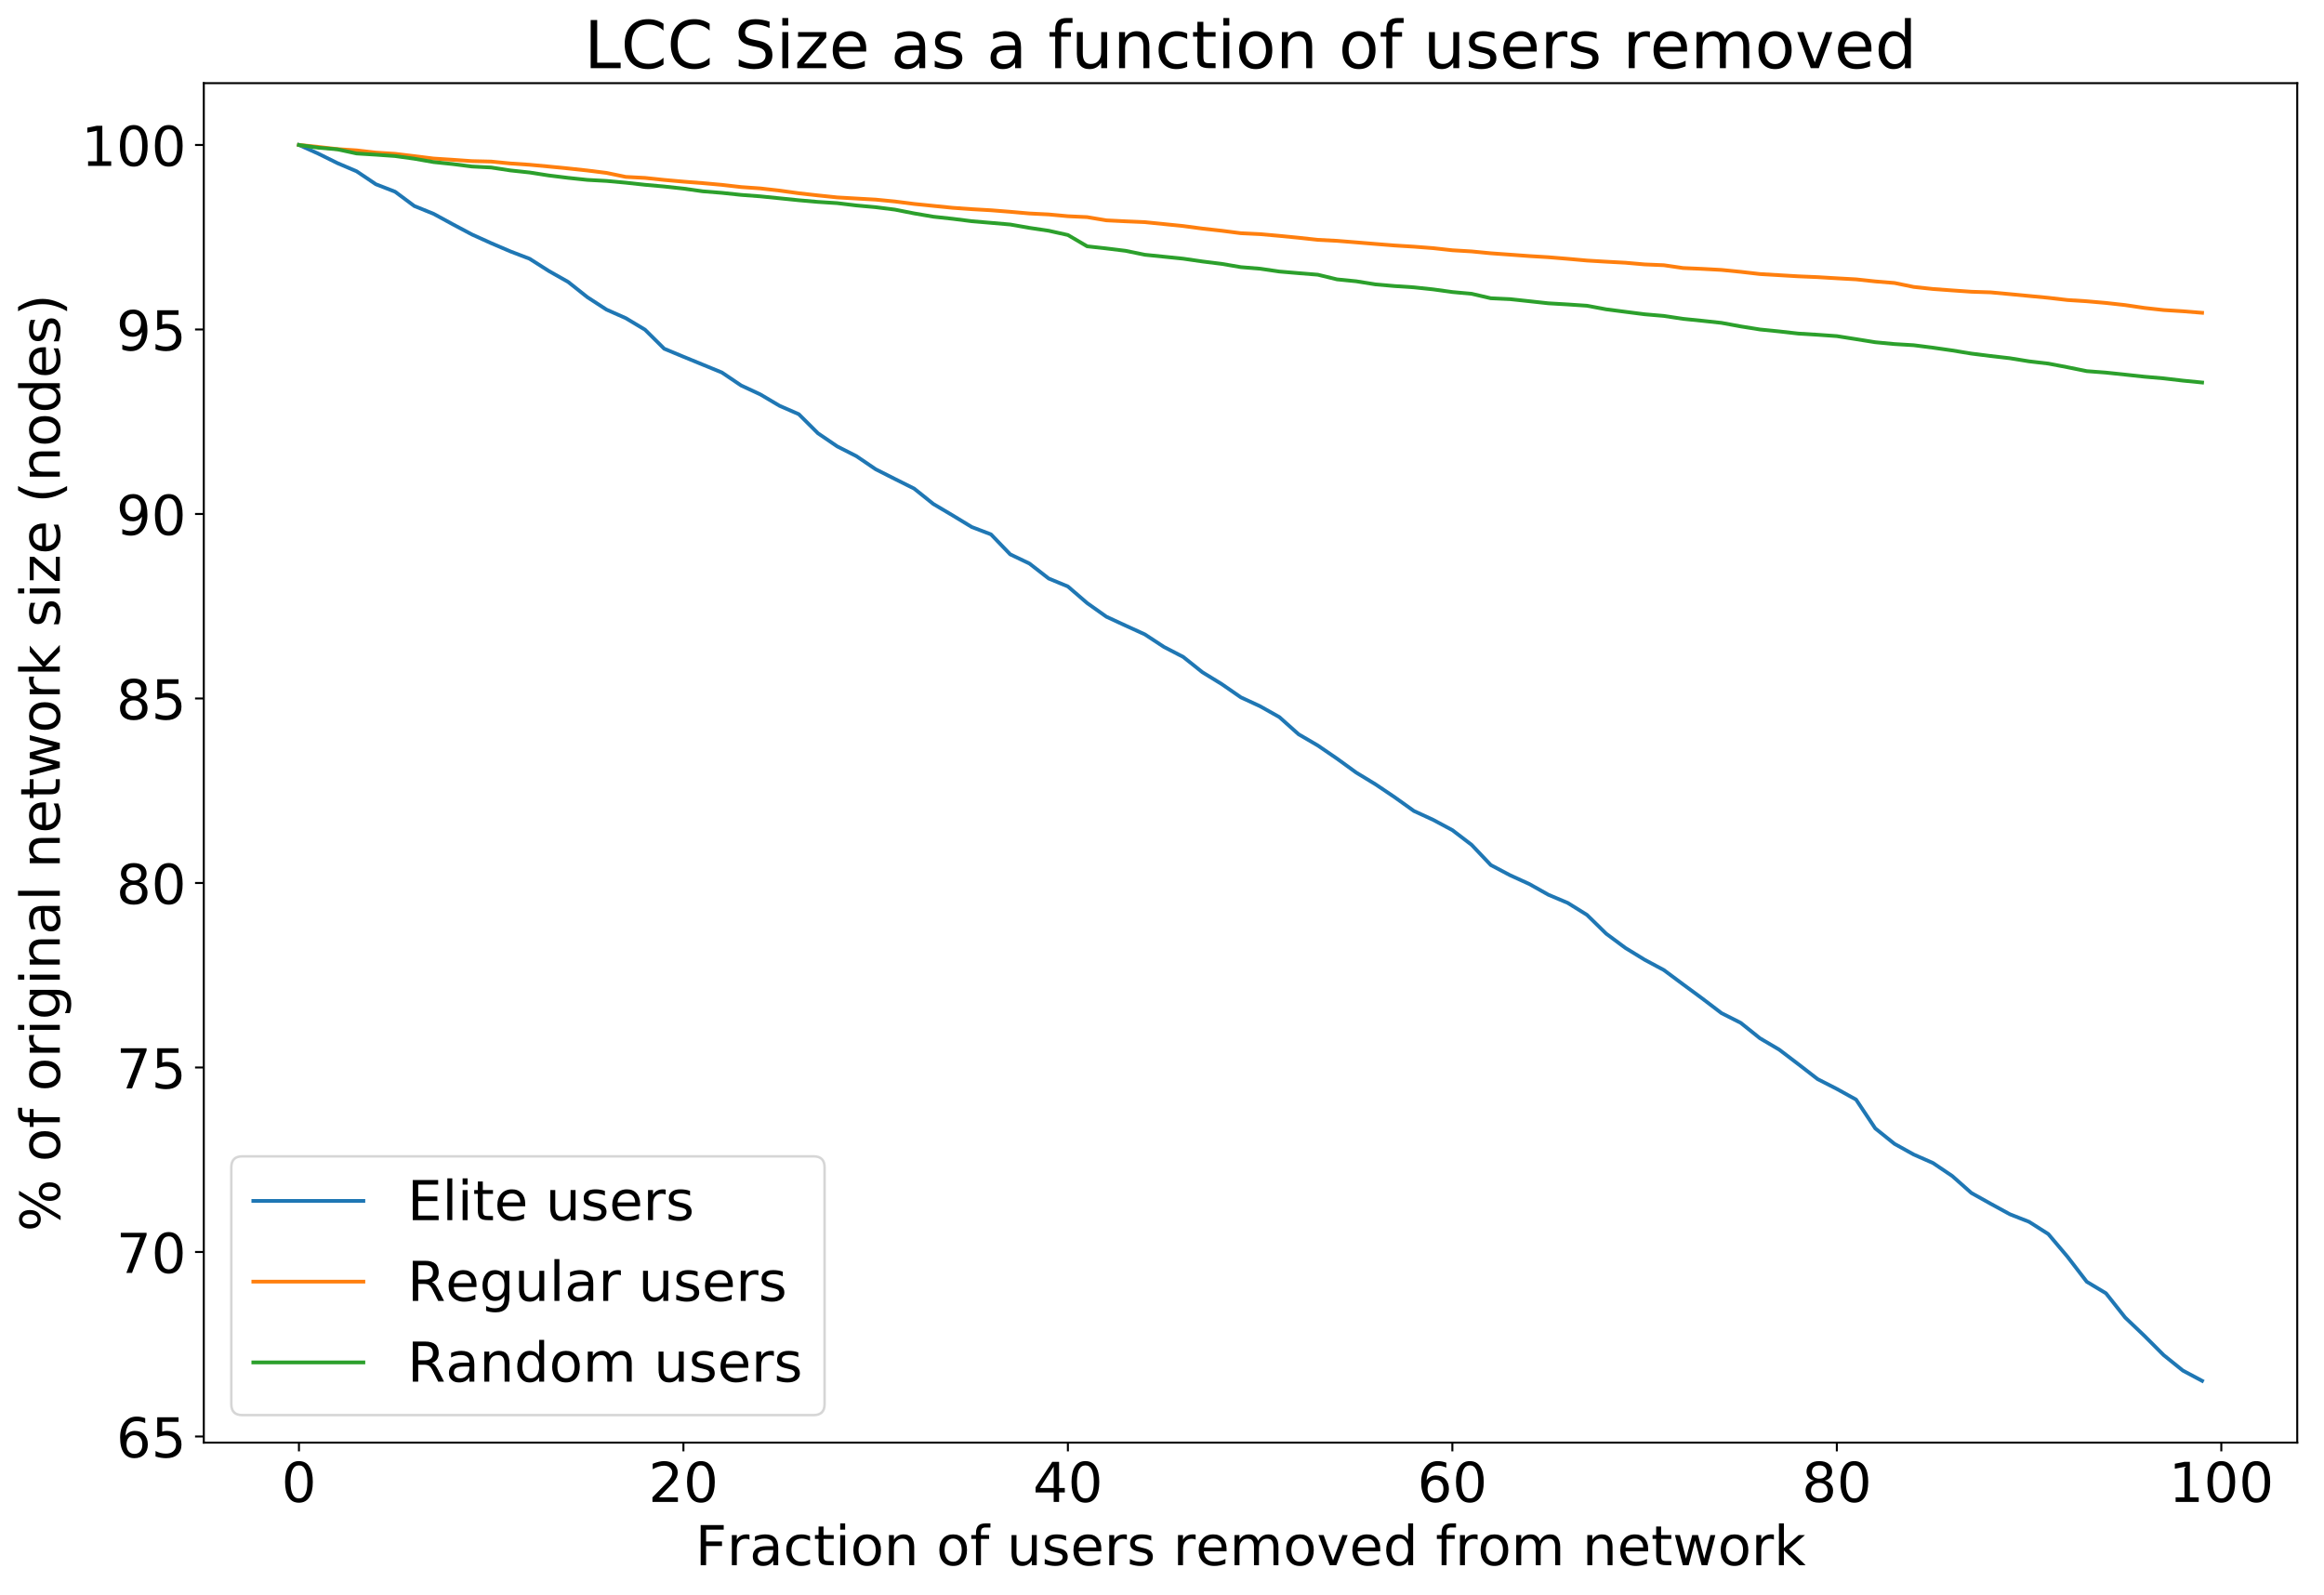 <?xml version="1.0" encoding="utf-8" standalone="no"?>
<!DOCTYPE svg PUBLIC "-//W3C//DTD SVG 1.1//EN"
  "http://www.w3.org/Graphics/SVG/1.1/DTD/svg11.dtd">
<!-- Created with matplotlib (http://matplotlib.org/) -->
<svg height="637.644pt" version="1.1" viewBox="0 0 929.184 637.644" width="929.184pt" xmlns="http://www.w3.org/2000/svg" xmlns:xlink="http://www.w3.org/1999/xlink">
 <defs>
  <style type="text/css">
*{stroke-linecap:butt;stroke-linejoin:round;}
  </style>
 </defs>
 <g id="figure_1">
  <g id="patch_1">
   <path d="M 0 637.644 
L 929.184 637.644 
L 929.184 0 
L 0 0 
z
" style="fill:#ffffff;"/>
  </g>
  <g id="axes_1">
   <g id="patch_2">
    <path d="M 81.484 576.86 
L 918.484 576.86 
L 918.484 33.26 
L 81.484 33.26 
z
" style="fill:#ffffff;"/>
   </g>
   <g id="matplotlib.axis_1">
    <g id="xtick_1">
     <g id="line2d_1">
      <defs>
       <path d="M 0 0 
L 0 3.5 
" id="m219d8eda69" style="stroke:#000000;stroke-width:0.8;"/>
      </defs>
      <g>
       <use style="stroke:#000000;stroke-width:0.8;" x="119.53" xlink:href="#m219d8eda69" y="576.86"/>
      </g>
     </g>
     <g id="text_1">
      <!-- 0 -->
      <defs>
       <path d="M 31.781 66.406 
Q 24.172 66.406 20.328 58.906 
Q 16.5 51.422 16.5 36.375 
Q 16.5 21.391 20.328 13.891 
Q 24.172 6.391 31.781 6.391 
Q 39.453 6.391 43.281 13.891 
Q 47.125 21.391 47.125 36.375 
Q 47.125 51.422 43.281 58.906 
Q 39.453 66.406 31.781 66.406 
z
M 31.781 74.219 
Q 44.047 74.219 50.516 64.516 
Q 56.984 54.828 56.984 36.375 
Q 56.984 17.969 50.516 8.266 
Q 44.047 -1.422 31.781 -1.422 
Q 19.531 -1.422 13.062 8.266 
Q 6.594 17.969 6.594 36.375 
Q 6.594 54.828 13.062 64.516 
Q 19.531 74.219 31.781 74.219 
z
" id="DejaVuSans-30"/>
      </defs>
      <g transform="translate(112.531 600.576)scale(0.22 -0.22)">
       <use xlink:href="#DejaVuSans-30"/>
      </g>
     </g>
    </g>
    <g id="xtick_2">
     <g id="line2d_2">
      <g>
       <use style="stroke:#000000;stroke-width:0.8;" x="273.249" xlink:href="#m219d8eda69" y="576.86"/>
      </g>
     </g>
     <g id="text_2">
      <!-- 20 -->
      <defs>
       <path d="M 19.188 8.297 
L 53.609 8.297 
L 53.609 0 
L 7.328 0 
L 7.328 8.297 
Q 12.938 14.109 22.625 23.891 
Q 32.328 33.688 34.812 36.531 
Q 39.547 41.844 41.422 45.531 
Q 43.312 49.219 43.312 52.781 
Q 43.312 58.594 39.234 62.25 
Q 35.156 65.922 28.609 65.922 
Q 23.969 65.922 18.812 64.312 
Q 13.672 62.703 7.812 59.422 
L 7.812 69.391 
Q 13.766 71.781 18.938 73 
Q 24.125 74.219 28.422 74.219 
Q 39.75 74.219 46.484 68.547 
Q 53.219 62.891 53.219 53.422 
Q 53.219 48.922 51.531 44.891 
Q 49.859 40.875 45.406 35.406 
Q 44.188 33.984 37.641 27.219 
Q 31.109 20.453 19.188 8.297 
z
" id="DejaVuSans-32"/>
      </defs>
      <g transform="translate(259.251 600.576)scale(0.22 -0.22)">
       <use xlink:href="#DejaVuSans-32"/>
       <use x="63.623" xlink:href="#DejaVuSans-30"/>
      </g>
     </g>
    </g>
    <g id="xtick_3">
     <g id="line2d_3">
      <g>
       <use style="stroke:#000000;stroke-width:0.8;" x="426.968" xlink:href="#m219d8eda69" y="576.86"/>
      </g>
     </g>
     <g id="text_3">
      <!-- 40 -->
      <defs>
       <path d="M 37.797 64.312 
L 12.891 25.391 
L 37.797 25.391 
z
M 35.203 72.906 
L 47.609 72.906 
L 47.609 25.391 
L 58.016 25.391 
L 58.016 17.188 
L 47.609 17.188 
L 47.609 0 
L 37.797 0 
L 37.797 17.188 
L 4.891 17.188 
L 4.891 26.703 
z
" id="DejaVuSans-34"/>
      </defs>
      <g transform="translate(412.97 600.576)scale(0.22 -0.22)">
       <use xlink:href="#DejaVuSans-34"/>
       <use x="63.623" xlink:href="#DejaVuSans-30"/>
      </g>
     </g>
    </g>
    <g id="xtick_4">
     <g id="line2d_4">
      <g>
       <use style="stroke:#000000;stroke-width:0.8;" x="580.687" xlink:href="#m219d8eda69" y="576.86"/>
      </g>
     </g>
     <g id="text_4">
      <!-- 60 -->
      <defs>
       <path d="M 33.016 40.375 
Q 26.375 40.375 22.484 35.828 
Q 18.609 31.297 18.609 23.391 
Q 18.609 15.531 22.484 10.953 
Q 26.375 6.391 33.016 6.391 
Q 39.656 6.391 43.531 10.953 
Q 47.406 15.531 47.406 23.391 
Q 47.406 31.297 43.531 35.828 
Q 39.656 40.375 33.016 40.375 
z
M 52.594 71.297 
L 52.594 62.312 
Q 48.875 64.062 45.094 64.984 
Q 41.312 65.922 37.594 65.922 
Q 27.828 65.922 22.672 59.328 
Q 17.531 52.734 16.797 39.406 
Q 19.672 43.656 24.016 45.922 
Q 28.375 48.188 33.594 48.188 
Q 44.578 48.188 50.953 41.516 
Q 57.328 34.859 57.328 23.391 
Q 57.328 12.156 50.688 5.359 
Q 44.047 -1.422 33.016 -1.422 
Q 20.359 -1.422 13.672 8.266 
Q 6.984 17.969 6.984 36.375 
Q 6.984 53.656 15.188 63.938 
Q 23.391 74.219 37.203 74.219 
Q 40.922 74.219 44.703 73.484 
Q 48.484 72.75 52.594 71.297 
z
" id="DejaVuSans-36"/>
      </defs>
      <g transform="translate(566.689 600.576)scale(0.22 -0.22)">
       <use xlink:href="#DejaVuSans-36"/>
       <use x="63.623" xlink:href="#DejaVuSans-30"/>
      </g>
     </g>
    </g>
    <g id="xtick_5">
     <g id="line2d_5">
      <g>
       <use style="stroke:#000000;stroke-width:0.8;" x="734.406" xlink:href="#m219d8eda69" y="576.86"/>
      </g>
     </g>
     <g id="text_5">
      <!-- 80 -->
      <defs>
       <path d="M 31.781 34.625 
Q 24.75 34.625 20.719 30.859 
Q 16.703 27.094 16.703 20.516 
Q 16.703 13.922 20.719 10.156 
Q 24.75 6.391 31.781 6.391 
Q 38.812 6.391 42.859 10.172 
Q 46.922 13.969 46.922 20.516 
Q 46.922 27.094 42.891 30.859 
Q 38.875 34.625 31.781 34.625 
z
M 21.922 38.812 
Q 15.578 40.375 12.031 44.719 
Q 8.5 49.078 8.5 55.328 
Q 8.5 64.062 14.719 69.141 
Q 20.953 74.219 31.781 74.219 
Q 42.672 74.219 48.875 69.141 
Q 55.078 64.062 55.078 55.328 
Q 55.078 49.078 51.531 44.719 
Q 48 40.375 41.703 38.812 
Q 48.828 37.156 52.797 32.312 
Q 56.781 27.484 56.781 20.516 
Q 56.781 9.906 50.312 4.234 
Q 43.844 -1.422 31.781 -1.422 
Q 19.734 -1.422 13.25 4.234 
Q 6.781 9.906 6.781 20.516 
Q 6.781 27.484 10.781 32.312 
Q 14.797 37.156 21.922 38.812 
z
M 18.312 54.391 
Q 18.312 48.734 21.844 45.562 
Q 25.391 42.391 31.781 42.391 
Q 38.141 42.391 41.719 45.562 
Q 45.312 48.734 45.312 54.391 
Q 45.312 60.062 41.719 63.234 
Q 38.141 66.406 31.781 66.406 
Q 25.391 66.406 21.844 63.234 
Q 18.312 60.062 18.312 54.391 
z
" id="DejaVuSans-38"/>
      </defs>
      <g transform="translate(720.408 600.576)scale(0.22 -0.22)">
       <use xlink:href="#DejaVuSans-38"/>
       <use x="63.623" xlink:href="#DejaVuSans-30"/>
      </g>
     </g>
    </g>
    <g id="xtick_6">
     <g id="line2d_6">
      <g>
       <use style="stroke:#000000;stroke-width:0.8;" x="888.125" xlink:href="#m219d8eda69" y="576.86"/>
      </g>
     </g>
     <g id="text_6">
      <!-- 100 -->
      <defs>
       <path d="M 12.406 8.297 
L 28.516 8.297 
L 28.516 63.922 
L 10.984 60.406 
L 10.984 69.391 
L 28.422 72.906 
L 38.281 72.906 
L 38.281 8.297 
L 54.391 8.297 
L 54.391 0 
L 12.406 0 
z
" id="DejaVuSans-31"/>
      </defs>
      <g transform="translate(867.129 600.576)scale(0.22 -0.22)">
       <use xlink:href="#DejaVuSans-31"/>
       <use x="63.623" xlink:href="#DejaVuSans-30"/>
       <use x="127.246" xlink:href="#DejaVuSans-30"/>
      </g>
     </g>
    </g>
    <g id="text_7">
     <!-- Fraction of users removed from network -->
     <defs>
      <path d="M 9.812 72.906 
L 51.703 72.906 
L 51.703 64.594 
L 19.672 64.594 
L 19.672 43.109 
L 48.578 43.109 
L 48.578 34.812 
L 19.672 34.812 
L 19.672 0 
L 9.812 0 
z
" id="DejaVuSans-46"/>
      <path d="M 41.109 46.297 
Q 39.594 47.172 37.812 47.578 
Q 36.031 48 33.891 48 
Q 26.266 48 22.188 43.047 
Q 18.109 38.094 18.109 28.812 
L 18.109 0 
L 9.078 0 
L 9.078 54.688 
L 18.109 54.688 
L 18.109 46.188 
Q 20.953 51.172 25.484 53.578 
Q 30.031 56 36.531 56 
Q 37.453 56 38.578 55.875 
Q 39.703 55.766 41.062 55.516 
z
" id="DejaVuSans-72"/>
      <path d="M 34.281 27.484 
Q 23.391 27.484 19.188 25 
Q 14.984 22.516 14.984 16.5 
Q 14.984 11.719 18.141 8.906 
Q 21.297 6.109 26.703 6.109 
Q 34.188 6.109 38.703 11.406 
Q 43.219 16.703 43.219 25.484 
L 43.219 27.484 
z
M 52.203 31.203 
L 52.203 0 
L 43.219 0 
L 43.219 8.297 
Q 40.141 3.328 35.547 0.953 
Q 30.953 -1.422 24.312 -1.422 
Q 15.922 -1.422 10.953 3.297 
Q 6 8.016 6 15.922 
Q 6 25.141 12.172 29.828 
Q 18.359 34.516 30.609 34.516 
L 43.219 34.516 
L 43.219 35.406 
Q 43.219 41.609 39.141 45 
Q 35.062 48.391 27.688 48.391 
Q 23 48.391 18.547 47.266 
Q 14.109 46.141 10.016 43.891 
L 10.016 52.203 
Q 14.938 54.109 19.578 55.047 
Q 24.219 56 28.609 56 
Q 40.484 56 46.344 49.844 
Q 52.203 43.703 52.203 31.203 
z
" id="DejaVuSans-61"/>
      <path d="M 48.781 52.594 
L 48.781 44.188 
Q 44.969 46.297 41.141 47.344 
Q 37.312 48.391 33.406 48.391 
Q 24.656 48.391 19.812 42.844 
Q 14.984 37.312 14.984 27.297 
Q 14.984 17.281 19.812 11.734 
Q 24.656 6.203 33.406 6.203 
Q 37.312 6.203 41.141 7.25 
Q 44.969 8.297 48.781 10.406 
L 48.781 2.094 
Q 45.016 0.344 40.984 -0.531 
Q 36.969 -1.422 32.422 -1.422 
Q 20.062 -1.422 12.781 6.344 
Q 5.516 14.109 5.516 27.297 
Q 5.516 40.672 12.859 48.328 
Q 20.219 56 33.016 56 
Q 37.156 56 41.109 55.141 
Q 45.062 54.297 48.781 52.594 
z
" id="DejaVuSans-63"/>
      <path d="M 18.312 70.219 
L 18.312 54.688 
L 36.812 54.688 
L 36.812 47.703 
L 18.312 47.703 
L 18.312 18.016 
Q 18.312 11.328 20.141 9.422 
Q 21.969 7.516 27.594 7.516 
L 36.812 7.516 
L 36.812 0 
L 27.594 0 
Q 17.188 0 13.234 3.875 
Q 9.281 7.766 9.281 18.016 
L 9.281 47.703 
L 2.688 47.703 
L 2.688 54.688 
L 9.281 54.688 
L 9.281 70.219 
z
" id="DejaVuSans-74"/>
      <path d="M 9.422 54.688 
L 18.406 54.688 
L 18.406 0 
L 9.422 0 
z
M 9.422 75.984 
L 18.406 75.984 
L 18.406 64.594 
L 9.422 64.594 
z
" id="DejaVuSans-69"/>
      <path d="M 30.609 48.391 
Q 23.391 48.391 19.188 42.75 
Q 14.984 37.109 14.984 27.297 
Q 14.984 17.484 19.156 11.844 
Q 23.344 6.203 30.609 6.203 
Q 37.797 6.203 41.984 11.859 
Q 46.188 17.531 46.188 27.297 
Q 46.188 37.016 41.984 42.703 
Q 37.797 48.391 30.609 48.391 
z
M 30.609 56 
Q 42.328 56 49.016 48.375 
Q 55.719 40.766 55.719 27.297 
Q 55.719 13.875 49.016 6.219 
Q 42.328 -1.422 30.609 -1.422 
Q 18.844 -1.422 12.172 6.219 
Q 5.516 13.875 5.516 27.297 
Q 5.516 40.766 12.172 48.375 
Q 18.844 56 30.609 56 
z
" id="DejaVuSans-6f"/>
      <path d="M 54.891 33.016 
L 54.891 0 
L 45.906 0 
L 45.906 32.719 
Q 45.906 40.484 42.875 44.328 
Q 39.844 48.188 33.797 48.188 
Q 26.516 48.188 22.312 43.547 
Q 18.109 38.922 18.109 30.906 
L 18.109 0 
L 9.078 0 
L 9.078 54.688 
L 18.109 54.688 
L 18.109 46.188 
Q 21.344 51.125 25.703 53.562 
Q 30.078 56 35.797 56 
Q 45.219 56 50.047 50.172 
Q 54.891 44.344 54.891 33.016 
z
" id="DejaVuSans-6e"/>
      <path id="DejaVuSans-20"/>
      <path d="M 37.109 75.984 
L 37.109 68.5 
L 28.516 68.5 
Q 23.688 68.5 21.797 66.547 
Q 19.922 64.594 19.922 59.516 
L 19.922 54.688 
L 34.719 54.688 
L 34.719 47.703 
L 19.922 47.703 
L 19.922 0 
L 10.891 0 
L 10.891 47.703 
L 2.297 47.703 
L 2.297 54.688 
L 10.891 54.688 
L 10.891 58.5 
Q 10.891 67.625 15.141 71.797 
Q 19.391 75.984 28.609 75.984 
z
" id="DejaVuSans-66"/>
      <path d="M 8.5 21.578 
L 8.5 54.688 
L 17.484 54.688 
L 17.484 21.922 
Q 17.484 14.156 20.5 10.266 
Q 23.531 6.391 29.594 6.391 
Q 36.859 6.391 41.078 11.031 
Q 45.312 15.672 45.312 23.688 
L 45.312 54.688 
L 54.297 54.688 
L 54.297 0 
L 45.312 0 
L 45.312 8.406 
Q 42.047 3.422 37.719 1 
Q 33.406 -1.422 27.688 -1.422 
Q 18.266 -1.422 13.375 4.438 
Q 8.5 10.297 8.5 21.578 
z
M 31.109 56 
z
" id="DejaVuSans-75"/>
      <path d="M 44.281 53.078 
L 44.281 44.578 
Q 40.484 46.531 36.375 47.5 
Q 32.281 48.484 27.875 48.484 
Q 21.188 48.484 17.844 46.438 
Q 14.5 44.391 14.5 40.281 
Q 14.5 37.156 16.891 35.375 
Q 19.281 33.594 26.516 31.984 
L 29.594 31.297 
Q 39.156 29.25 43.188 25.516 
Q 47.219 21.781 47.219 15.094 
Q 47.219 7.469 41.188 3.016 
Q 35.156 -1.422 24.609 -1.422 
Q 20.219 -1.422 15.453 -0.562 
Q 10.688 0.297 5.422 2 
L 5.422 11.281 
Q 10.406 8.688 15.234 7.391 
Q 20.062 6.109 24.812 6.109 
Q 31.156 6.109 34.562 8.281 
Q 37.984 10.453 37.984 14.406 
Q 37.984 18.062 35.516 20.016 
Q 33.062 21.969 24.703 23.781 
L 21.578 24.516 
Q 13.234 26.266 9.516 29.906 
Q 5.812 33.547 5.812 39.891 
Q 5.812 47.609 11.281 51.797 
Q 16.75 56 26.812 56 
Q 31.781 56 36.172 55.266 
Q 40.578 54.547 44.281 53.078 
z
" id="DejaVuSans-73"/>
      <path d="M 56.203 29.594 
L 56.203 25.203 
L 14.891 25.203 
Q 15.484 15.922 20.484 11.062 
Q 25.484 6.203 34.422 6.203 
Q 39.594 6.203 44.453 7.469 
Q 49.312 8.734 54.109 11.281 
L 54.109 2.781 
Q 49.266 0.734 44.188 -0.344 
Q 39.109 -1.422 33.891 -1.422 
Q 20.797 -1.422 13.156 6.188 
Q 5.516 13.812 5.516 26.812 
Q 5.516 40.234 12.766 48.109 
Q 20.016 56 32.328 56 
Q 43.359 56 49.781 48.891 
Q 56.203 41.797 56.203 29.594 
z
M 47.219 32.234 
Q 47.125 39.594 43.094 43.984 
Q 39.062 48.391 32.422 48.391 
Q 24.906 48.391 20.391 44.141 
Q 15.875 39.891 15.188 32.172 
z
" id="DejaVuSans-65"/>
      <path d="M 52 44.188 
Q 55.375 50.25 60.062 53.125 
Q 64.75 56 71.094 56 
Q 79.641 56 84.281 50.016 
Q 88.922 44.047 88.922 33.016 
L 88.922 0 
L 79.891 0 
L 79.891 32.719 
Q 79.891 40.578 77.094 44.375 
Q 74.312 48.188 68.609 48.188 
Q 61.625 48.188 57.562 43.547 
Q 53.516 38.922 53.516 30.906 
L 53.516 0 
L 44.484 0 
L 44.484 32.719 
Q 44.484 40.625 41.703 44.406 
Q 38.922 48.188 33.109 48.188 
Q 26.219 48.188 22.156 43.531 
Q 18.109 38.875 18.109 30.906 
L 18.109 0 
L 9.078 0 
L 9.078 54.688 
L 18.109 54.688 
L 18.109 46.188 
Q 21.188 51.219 25.484 53.609 
Q 29.781 56 35.688 56 
Q 41.656 56 45.828 52.969 
Q 50 49.953 52 44.188 
z
" id="DejaVuSans-6d"/>
      <path d="M 2.984 54.688 
L 12.5 54.688 
L 29.594 8.797 
L 46.688 54.688 
L 56.203 54.688 
L 35.688 0 
L 23.484 0 
z
" id="DejaVuSans-76"/>
      <path d="M 45.406 46.391 
L 45.406 75.984 
L 54.391 75.984 
L 54.391 0 
L 45.406 0 
L 45.406 8.203 
Q 42.578 3.328 38.25 0.953 
Q 33.938 -1.422 27.875 -1.422 
Q 17.969 -1.422 11.734 6.484 
Q 5.516 14.406 5.516 27.297 
Q 5.516 40.188 11.734 48.094 
Q 17.969 56 27.875 56 
Q 33.938 56 38.25 53.625 
Q 42.578 51.266 45.406 46.391 
z
M 14.797 27.297 
Q 14.797 17.391 18.875 11.75 
Q 22.953 6.109 30.078 6.109 
Q 37.203 6.109 41.297 11.75 
Q 45.406 17.391 45.406 27.297 
Q 45.406 37.203 41.297 42.844 
Q 37.203 48.484 30.078 48.484 
Q 22.953 48.484 18.875 42.844 
Q 14.797 37.203 14.797 27.297 
z
" id="DejaVuSans-64"/>
      <path d="M 4.203 54.688 
L 13.188 54.688 
L 24.422 12.016 
L 35.594 54.688 
L 46.188 54.688 
L 57.422 12.016 
L 68.609 54.688 
L 77.594 54.688 
L 63.281 0 
L 52.688 0 
L 40.922 44.828 
L 29.109 0 
L 18.5 0 
z
" id="DejaVuSans-77"/>
      <path d="M 9.078 75.984 
L 18.109 75.984 
L 18.109 31.109 
L 44.922 54.688 
L 56.391 54.688 
L 27.391 29.109 
L 57.625 0 
L 45.906 0 
L 18.109 26.703 
L 18.109 0 
L 9.078 0 
z
" id="DejaVuSans-6b"/>
     </defs>
     <g transform="translate(277.982 625.868)scale(0.22 -0.22)">
      <use xlink:href="#DejaVuSans-46"/>
      <use x="57.41" xlink:href="#DejaVuSans-72"/>
      <use x="98.523" xlink:href="#DejaVuSans-61"/>
      <use x="159.803" xlink:href="#DejaVuSans-63"/>
      <use x="214.783" xlink:href="#DejaVuSans-74"/>
      <use x="253.992" xlink:href="#DejaVuSans-69"/>
      <use x="281.775" xlink:href="#DejaVuSans-6f"/>
      <use x="342.957" xlink:href="#DejaVuSans-6e"/>
      <use x="406.336" xlink:href="#DejaVuSans-20"/>
      <use x="438.123" xlink:href="#DejaVuSans-6f"/>
      <use x="499.305" xlink:href="#DejaVuSans-66"/>
      <use x="534.51" xlink:href="#DejaVuSans-20"/>
      <use x="566.297" xlink:href="#DejaVuSans-75"/>
      <use x="629.676" xlink:href="#DejaVuSans-73"/>
      <use x="681.775" xlink:href="#DejaVuSans-65"/>
      <use x="743.299" xlink:href="#DejaVuSans-72"/>
      <use x="784.412" xlink:href="#DejaVuSans-73"/>
      <use x="836.512" xlink:href="#DejaVuSans-20"/>
      <use x="868.299" xlink:href="#DejaVuSans-72"/>
      <use x="909.381" xlink:href="#DejaVuSans-65"/>
      <use x="970.904" xlink:href="#DejaVuSans-6d"/>
      <use x="1068.316" xlink:href="#DejaVuSans-6f"/>
      <use x="1129.498" xlink:href="#DejaVuSans-76"/>
      <use x="1188.678" xlink:href="#DejaVuSans-65"/>
      <use x="1250.201" xlink:href="#DejaVuSans-64"/>
      <use x="1313.678" xlink:href="#DejaVuSans-20"/>
      <use x="1345.465" xlink:href="#DejaVuSans-66"/>
      <use x="1380.67" xlink:href="#DejaVuSans-72"/>
      <use x="1421.752" xlink:href="#DejaVuSans-6f"/>
      <use x="1482.934" xlink:href="#DejaVuSans-6d"/>
      <use x="1580.346" xlink:href="#DejaVuSans-20"/>
      <use x="1612.133" xlink:href="#DejaVuSans-6e"/>
      <use x="1675.512" xlink:href="#DejaVuSans-65"/>
      <use x="1737.035" xlink:href="#DejaVuSans-74"/>
      <use x="1776.244" xlink:href="#DejaVuSans-77"/>
      <use x="1858.031" xlink:href="#DejaVuSans-6f"/>
      <use x="1919.213" xlink:href="#DejaVuSans-72"/>
      <use x="1960.326" xlink:href="#DejaVuSans-6b"/>
     </g>
    </g>
   </g>
   <g id="matplotlib.axis_2">
    <g id="ytick_1">
     <g id="line2d_7">
      <defs>
       <path d="M 0 0 
L -3.5 0 
" id="mc2415e9f4e" style="stroke:#000000;stroke-width:0.8;"/>
      </defs>
      <g>
       <use style="stroke:#000000;stroke-width:0.8;" x="81.484" xlink:href="#mc2415e9f4e" y="574.414"/>
      </g>
     </g>
     <g id="text_8">
      <!-- 65 -->
      <defs>
       <path d="M 10.797 72.906 
L 49.516 72.906 
L 49.516 64.594 
L 19.828 64.594 
L 19.828 46.734 
Q 21.969 47.469 24.109 47.828 
Q 26.266 48.188 28.422 48.188 
Q 40.625 48.188 47.75 41.5 
Q 54.891 34.812 54.891 23.391 
Q 54.891 11.625 47.562 5.094 
Q 40.234 -1.422 26.906 -1.422 
Q 22.312 -1.422 17.547 -0.641 
Q 12.797 0.141 7.719 1.703 
L 7.719 11.625 
Q 12.109 9.234 16.797 8.062 
Q 21.484 6.891 26.703 6.891 
Q 35.156 6.891 40.078 11.328 
Q 45.016 15.766 45.016 23.391 
Q 45.016 31 40.078 35.438 
Q 35.156 39.891 26.703 39.891 
Q 22.75 39.891 18.812 39.016 
Q 14.891 38.141 10.797 36.281 
z
" id="DejaVuSans-35"/>
      </defs>
      <g transform="translate(46.489 582.772)scale(0.22 -0.22)">
       <use xlink:href="#DejaVuSans-36"/>
       <use x="63.623" xlink:href="#DejaVuSans-35"/>
      </g>
     </g>
    </g>
    <g id="ytick_2">
     <g id="line2d_8">
      <g>
       <use style="stroke:#000000;stroke-width:0.8;" x="81.484" xlink:href="#mc2415e9f4e" y="500.636"/>
      </g>
     </g>
     <g id="text_9">
      <!-- 70 -->
      <defs>
       <path d="M 8.203 72.906 
L 55.078 72.906 
L 55.078 68.703 
L 28.609 0 
L 18.312 0 
L 43.219 64.594 
L 8.203 64.594 
z
" id="DejaVuSans-37"/>
      </defs>
      <g transform="translate(46.489 508.994)scale(0.22 -0.22)">
       <use xlink:href="#DejaVuSans-37"/>
       <use x="63.623" xlink:href="#DejaVuSans-30"/>
      </g>
     </g>
    </g>
    <g id="ytick_3">
     <g id="line2d_9">
      <g>
       <use style="stroke:#000000;stroke-width:0.8;" x="81.484" xlink:href="#mc2415e9f4e" y="426.858"/>
      </g>
     </g>
     <g id="text_10">
      <!-- 75 -->
      <g transform="translate(46.489 435.217)scale(0.22 -0.22)">
       <use xlink:href="#DejaVuSans-37"/>
       <use x="63.623" xlink:href="#DejaVuSans-35"/>
      </g>
     </g>
    </g>
    <g id="ytick_4">
     <g id="line2d_10">
      <g>
       <use style="stroke:#000000;stroke-width:0.8;" x="81.484" xlink:href="#mc2415e9f4e" y="353.08"/>
      </g>
     </g>
     <g id="text_11">
      <!-- 80 -->
      <g transform="translate(46.489 361.439)scale(0.22 -0.22)">
       <use xlink:href="#DejaVuSans-38"/>
       <use x="63.623" xlink:href="#DejaVuSans-30"/>
      </g>
     </g>
    </g>
    <g id="ytick_5">
     <g id="line2d_11">
      <g>
       <use style="stroke:#000000;stroke-width:0.8;" x="81.484" xlink:href="#mc2415e9f4e" y="279.303"/>
      </g>
     </g>
     <g id="text_12">
      <!-- 85 -->
      <g transform="translate(46.489 287.661)scale(0.22 -0.22)">
       <use xlink:href="#DejaVuSans-38"/>
       <use x="63.623" xlink:href="#DejaVuSans-35"/>
      </g>
     </g>
    </g>
    <g id="ytick_6">
     <g id="line2d_12">
      <g>
       <use style="stroke:#000000;stroke-width:0.8;" x="81.484" xlink:href="#mc2415e9f4e" y="205.525"/>
      </g>
     </g>
     <g id="text_13">
      <!-- 90 -->
      <defs>
       <path d="M 10.984 1.516 
L 10.984 10.5 
Q 14.703 8.734 18.5 7.812 
Q 22.312 6.891 25.984 6.891 
Q 35.75 6.891 40.891 13.453 
Q 46.047 20.016 46.781 33.406 
Q 43.953 29.203 39.594 26.953 
Q 35.25 24.703 29.984 24.703 
Q 19.047 24.703 12.672 31.312 
Q 6.297 37.938 6.297 49.422 
Q 6.297 60.641 12.938 67.422 
Q 19.578 74.219 30.609 74.219 
Q 43.266 74.219 49.922 64.516 
Q 56.594 54.828 56.594 36.375 
Q 56.594 19.141 48.406 8.859 
Q 40.234 -1.422 26.422 -1.422 
Q 22.703 -1.422 18.891 -0.688 
Q 15.094 0.047 10.984 1.516 
z
M 30.609 32.422 
Q 37.25 32.422 41.125 36.953 
Q 45.016 41.5 45.016 49.422 
Q 45.016 57.281 41.125 61.844 
Q 37.25 66.406 30.609 66.406 
Q 23.969 66.406 20.094 61.844 
Q 16.219 57.281 16.219 49.422 
Q 16.219 41.5 20.094 36.953 
Q 23.969 32.422 30.609 32.422 
z
" id="DejaVuSans-39"/>
      </defs>
      <g transform="translate(46.489 213.883)scale(0.22 -0.22)">
       <use xlink:href="#DejaVuSans-39"/>
       <use x="63.623" xlink:href="#DejaVuSans-30"/>
      </g>
     </g>
    </g>
    <g id="ytick_7">
     <g id="line2d_13">
      <g>
       <use style="stroke:#000000;stroke-width:0.8;" x="81.484" xlink:href="#mc2415e9f4e" y="131.747"/>
      </g>
     </g>
     <g id="text_14">
      <!-- 95 -->
      <g transform="translate(46.489 140.105)scale(0.22 -0.22)">
       <use xlink:href="#DejaVuSans-39"/>
       <use x="63.623" xlink:href="#DejaVuSans-35"/>
      </g>
     </g>
    </g>
    <g id="ytick_8">
     <g id="line2d_14">
      <g>
       <use style="stroke:#000000;stroke-width:0.8;" x="81.484" xlink:href="#mc2415e9f4e" y="57.969"/>
      </g>
     </g>
     <g id="text_15">
      <!-- 100 -->
      <g transform="translate(32.492 66.327)scale(0.22 -0.22)">
       <use xlink:href="#DejaVuSans-31"/>
       <use x="63.623" xlink:href="#DejaVuSans-30"/>
       <use x="127.246" xlink:href="#DejaVuSans-30"/>
      </g>
     </g>
    </g>
    <g id="text_16">
     <!-- % of original network size (nodes) -->
     <defs>
      <path d="M 72.703 32.078 
Q 68.453 32.078 66.031 28.469 
Q 63.625 24.859 63.625 18.406 
Q 63.625 12.062 66.031 8.422 
Q 68.453 4.781 72.703 4.781 
Q 76.859 4.781 79.266 8.422 
Q 81.688 12.062 81.688 18.406 
Q 81.688 24.812 79.266 28.438 
Q 76.859 32.078 72.703 32.078 
z
M 72.703 38.281 
Q 80.422 38.281 84.953 32.906 
Q 89.5 27.547 89.5 18.406 
Q 89.5 9.281 84.938 3.922 
Q 80.375 -1.422 72.703 -1.422 
Q 64.891 -1.422 60.344 3.922 
Q 55.812 9.281 55.812 18.406 
Q 55.812 27.594 60.375 32.938 
Q 64.938 38.281 72.703 38.281 
z
M 22.312 68.016 
Q 18.109 68.016 15.688 64.375 
Q 13.281 60.75 13.281 54.391 
Q 13.281 47.953 15.672 44.328 
Q 18.062 40.719 22.312 40.719 
Q 26.562 40.719 28.969 44.328 
Q 31.391 47.953 31.391 54.391 
Q 31.391 60.688 28.953 64.344 
Q 26.516 68.016 22.312 68.016 
z
M 66.406 74.219 
L 74.219 74.219 
L 28.609 -1.422 
L 20.797 -1.422 
z
M 22.312 74.219 
Q 30.031 74.219 34.609 68.875 
Q 39.203 63.531 39.203 54.391 
Q 39.203 45.172 34.641 39.844 
Q 30.078 34.516 22.312 34.516 
Q 14.547 34.516 10.031 39.859 
Q 5.516 45.219 5.516 54.391 
Q 5.516 63.484 10.047 68.844 
Q 14.594 74.219 22.312 74.219 
z
" id="DejaVuSans-25"/>
      <path d="M 45.406 27.984 
Q 45.406 37.75 41.375 43.109 
Q 37.359 48.484 30.078 48.484 
Q 22.859 48.484 18.828 43.109 
Q 14.797 37.75 14.797 27.984 
Q 14.797 18.266 18.828 12.891 
Q 22.859 7.516 30.078 7.516 
Q 37.359 7.516 41.375 12.891 
Q 45.406 18.266 45.406 27.984 
z
M 54.391 6.781 
Q 54.391 -7.172 48.188 -13.984 
Q 42 -20.797 29.203 -20.797 
Q 24.469 -20.797 20.266 -20.094 
Q 16.062 -19.391 12.109 -17.922 
L 12.109 -9.188 
Q 16.062 -11.328 19.922 -12.344 
Q 23.781 -13.375 27.781 -13.375 
Q 36.625 -13.375 41.016 -8.766 
Q 45.406 -4.156 45.406 5.172 
L 45.406 9.625 
Q 42.625 4.781 38.281 2.391 
Q 33.938 0 27.875 0 
Q 17.828 0 11.672 7.656 
Q 5.516 15.328 5.516 27.984 
Q 5.516 40.672 11.672 48.328 
Q 17.828 56 27.875 56 
Q 33.938 56 38.281 53.609 
Q 42.625 51.219 45.406 46.391 
L 45.406 54.688 
L 54.391 54.688 
z
" id="DejaVuSans-67"/>
      <path d="M 9.422 75.984 
L 18.406 75.984 
L 18.406 0 
L 9.422 0 
z
" id="DejaVuSans-6c"/>
      <path d="M 5.516 54.688 
L 48.188 54.688 
L 48.188 46.484 
L 14.406 7.172 
L 48.188 7.172 
L 48.188 0 
L 4.297 0 
L 4.297 8.203 
L 38.094 47.516 
L 5.516 47.516 
z
" id="DejaVuSans-7a"/>
      <path d="M 31 75.875 
Q 24.469 64.656 21.281 53.656 
Q 18.109 42.672 18.109 31.391 
Q 18.109 20.125 21.312 9.062 
Q 24.516 -2 31 -13.188 
L 23.188 -13.188 
Q 15.875 -1.703 12.234 9.375 
Q 8.594 20.453 8.594 31.391 
Q 8.594 42.281 12.203 53.312 
Q 15.828 64.359 23.188 75.875 
z
" id="DejaVuSans-28"/>
      <path d="M 8.016 75.875 
L 15.828 75.875 
Q 23.141 64.359 26.781 53.312 
Q 30.422 42.281 30.422 31.391 
Q 30.422 20.453 26.781 9.375 
Q 23.141 -1.703 15.828 -13.188 
L 8.016 -13.188 
Q 14.5 -2 17.703 9.062 
Q 20.906 20.125 20.906 31.391 
Q 20.906 42.672 17.703 53.656 
Q 14.5 64.656 8.016 75.875 
z
" id="DejaVuSans-29"/>
     </defs>
     <g transform="translate(23.917 492.476)rotate(-90)scale(0.22 -0.22)">
      <use xlink:href="#DejaVuSans-25"/>
      <use x="95.02" xlink:href="#DejaVuSans-20"/>
      <use x="126.807" xlink:href="#DejaVuSans-6f"/>
      <use x="187.988" xlink:href="#DejaVuSans-66"/>
      <use x="223.193" xlink:href="#DejaVuSans-20"/>
      <use x="254.98" xlink:href="#DejaVuSans-6f"/>
      <use x="316.162" xlink:href="#DejaVuSans-72"/>
      <use x="357.275" xlink:href="#DejaVuSans-69"/>
      <use x="385.059" xlink:href="#DejaVuSans-67"/>
      <use x="448.535" xlink:href="#DejaVuSans-69"/>
      <use x="476.318" xlink:href="#DejaVuSans-6e"/>
      <use x="539.697" xlink:href="#DejaVuSans-61"/>
      <use x="600.977" xlink:href="#DejaVuSans-6c"/>
      <use x="628.76" xlink:href="#DejaVuSans-20"/>
      <use x="660.547" xlink:href="#DejaVuSans-6e"/>
      <use x="723.926" xlink:href="#DejaVuSans-65"/>
      <use x="785.449" xlink:href="#DejaVuSans-74"/>
      <use x="824.658" xlink:href="#DejaVuSans-77"/>
      <use x="906.445" xlink:href="#DejaVuSans-6f"/>
      <use x="967.627" xlink:href="#DejaVuSans-72"/>
      <use x="1008.74" xlink:href="#DejaVuSans-6b"/>
      <use x="1066.65" xlink:href="#DejaVuSans-20"/>
      <use x="1098.438" xlink:href="#DejaVuSans-73"/>
      <use x="1150.537" xlink:href="#DejaVuSans-69"/>
      <use x="1178.32" xlink:href="#DejaVuSans-7a"/>
      <use x="1230.811" xlink:href="#DejaVuSans-65"/>
      <use x="1292.334" xlink:href="#DejaVuSans-20"/>
      <use x="1324.121" xlink:href="#DejaVuSans-28"/>
      <use x="1363.135" xlink:href="#DejaVuSans-6e"/>
      <use x="1426.514" xlink:href="#DejaVuSans-6f"/>
      <use x="1487.695" xlink:href="#DejaVuSans-64"/>
      <use x="1551.172" xlink:href="#DejaVuSans-65"/>
      <use x="1612.695" xlink:href="#DejaVuSans-73"/>
      <use x="1664.795" xlink:href="#DejaVuSans-29"/>
     </g>
    </g>
   </g>
   <g id="line2d_15">
    <path clip-path="url(#p6e024e1930)" d="M 119.53 57.969 
L 127.216 61.421 
L 134.902 65.227 
L 142.588 68.504 
L 150.274 73.67 
L 157.96 76.659 
L 165.646 82.378 
L 173.331 85.492 
L 181.017 89.677 
L 188.703 93.767 
L 196.389 97.243 
L 204.075 100.534 
L 211.761 103.48 
L 219.447 108.374 
L 227.133 112.719 
L 234.819 118.823 
L 242.505 123.817 
L 250.191 127.217 
L 257.877 131.826 
L 265.563 139.443 
L 273.249 142.643 
L 280.935 145.793 
L 288.621 148.95 
L 296.307 154.135 
L 303.993 157.712 
L 311.679 162.266 
L 319.365 165.618 
L 327.05 173.267 
L 334.736 178.496 
L 342.422 182.41 
L 350.108 187.637 
L 357.794 191.522 
L 365.48 195.367 
L 373.166 201.522 
L 380.852 206.073 
L 388.538 210.743 
L 396.224 213.684 
L 403.91 221.672 
L 411.596 225.344 
L 419.282 231.326 
L 426.968 234.515 
L 434.654 241.144 
L 442.34 246.599 
L 450.026 250.158 
L 457.712 253.663 
L 465.398 258.703 
L 473.084 262.689 
L 480.769 268.824 
L 488.455 273.535 
L 496.141 278.855 
L 503.827 282.414 
L 511.513 286.74 
L 519.199 293.611 
L 526.885 298.1 
L 534.571 303.361 
L 542.257 308.939 
L 549.943 313.615 
L 557.629 318.794 
L 565.315 324.287 
L 573.001 327.826 
L 580.687 331.945 
L 588.373 337.815 
L 596.059 345.907 
L 603.745 349.975 
L 611.431 353.483 
L 619.117 357.803 
L 626.803 361.042 
L 634.489 365.824 
L 642.174 373.34 
L 649.86 379.05 
L 657.546 383.765 
L 665.232 387.887 
L 672.918 393.611 
L 680.604 399.271 
L 688.29 405.125 
L 695.976 409.009 
L 703.662 415.174 
L 711.348 419.705 
L 719.034 425.55 
L 726.72 431.502 
L 734.406 435.435 
L 742.092 439.692 
L 749.778 451.217 
L 757.464 457.392 
L 765.15 461.663 
L 772.836 465.043 
L 780.522 470.233 
L 788.208 477.039 
L 795.893 481.333 
L 803.579 485.536 
L 811.265 488.563 
L 818.951 493.447 
L 826.637 502.539 
L 834.323 512.528 
L 842.009 517.145 
L 849.695 526.848 
L 857.381 534.16 
L 865.067 541.856 
L 872.753 548.048 
L 880.439 552.151 
" style="fill:none;stroke:#1f77b4;stroke-linecap:square;stroke-width:1.5;"/>
   </g>
   <g id="line2d_16">
    <path clip-path="url(#p6e024e1930)" d="M 119.53 57.969 
L 127.216 58.743 
L 134.902 59.618 
L 142.588 60.129 
L 150.274 61.012 
L 157.96 61.507 
L 165.646 62.431 
L 173.331 63.394 
L 181.017 63.889 
L 188.703 64.425 
L 196.389 64.608 
L 204.075 65.365 
L 211.761 65.88 
L 219.447 66.592 
L 227.133 67.349 
L 234.819 68.175 
L 242.505 69.142 
L 250.191 70.734 
L 257.877 71.138 
L 265.563 71.946 
L 273.249 72.63 
L 280.935 73.223 
L 288.621 73.917 
L 296.307 74.797 
L 303.993 75.342 
L 311.679 76.215 
L 319.365 77.276 
L 327.05 78.14 
L 334.736 78.938 
L 342.422 79.383 
L 350.108 79.819 
L 357.794 80.564 
L 365.48 81.548 
L 373.166 82.323 
L 380.852 83.092 
L 388.538 83.639 
L 396.224 84.079 
L 403.91 84.687 
L 411.596 85.365 
L 419.282 85.748 
L 426.968 86.461 
L 434.654 86.821 
L 442.34 88.112 
L 450.026 88.495 
L 457.712 88.826 
L 465.398 89.605 
L 473.084 90.387 
L 480.769 91.408 
L 488.455 92.268 
L 496.141 93.255 
L 503.827 93.625 
L 511.513 94.312 
L 519.199 95.064 
L 526.885 95.899 
L 534.571 96.301 
L 542.257 96.915 
L 549.943 97.549 
L 557.629 98.162 
L 565.315 98.636 
L 573.001 99.228 
L 580.687 100.074 
L 588.373 100.533 
L 596.059 101.28 
L 603.745 101.83 
L 611.431 102.392 
L 619.117 102.856 
L 626.803 103.491 
L 634.489 104.182 
L 642.174 104.642 
L 649.86 105.056 
L 657.546 105.73 
L 665.232 106.052 
L 672.918 107.172 
L 680.604 107.512 
L 688.29 107.932 
L 695.976 108.691 
L 703.662 109.582 
L 711.348 110.037 
L 719.034 110.493 
L 726.72 110.817 
L 734.406 111.28 
L 742.092 111.706 
L 749.778 112.527 
L 757.464 113.157 
L 765.15 114.735 
L 772.836 115.562 
L 780.522 116.124 
L 788.208 116.657 
L 795.893 116.903 
L 803.579 117.614 
L 811.265 118.344 
L 818.951 119.079 
L 826.637 119.969 
L 834.323 120.464 
L 842.009 121.137 
L 849.695 121.993 
L 857.381 123.131 
L 865.067 123.976 
L 872.753 124.458 
L 880.439 125.077 
" style="fill:none;stroke:#ff7f0e;stroke-linecap:square;stroke-width:1.5;"/>
   </g>
   <g id="line2d_17">
    <path clip-path="url(#p6e024e1930)" d="M 119.53 57.969 
L 127.216 59.055 
L 134.902 59.71 
L 142.588 61.373 
L 150.274 61.848 
L 157.96 62.395 
L 165.646 63.46 
L 173.331 64.808 
L 181.017 65.602 
L 188.703 66.585 
L 196.389 66.979 
L 204.075 68.152 
L 211.761 68.974 
L 219.447 70.172 
L 227.133 71.12 
L 234.819 71.93 
L 242.505 72.351 
L 250.191 73.05 
L 257.877 73.889 
L 265.563 74.578 
L 273.249 75.413 
L 280.935 76.493 
L 288.621 77.111 
L 296.307 77.929 
L 303.993 78.513 
L 311.679 79.286 
L 319.365 80.07 
L 327.05 80.74 
L 334.736 81.23 
L 342.422 82.157 
L 350.108 82.85 
L 357.794 83.819 
L 365.48 85.331 
L 373.166 86.652 
L 380.852 87.484 
L 388.538 88.454 
L 396.224 89.108 
L 403.91 89.776 
L 411.596 91.119 
L 419.282 92.267 
L 426.968 93.973 
L 434.654 98.489 
L 442.34 99.342 
L 450.026 100.291 
L 457.712 101.867 
L 465.398 102.652 
L 473.084 103.438 
L 480.769 104.556 
L 488.455 105.512 
L 496.141 106.824 
L 503.827 107.45 
L 511.513 108.58 
L 519.199 109.227 
L 526.885 109.848 
L 534.571 111.713 
L 542.257 112.48 
L 549.943 113.714 
L 557.629 114.391 
L 565.315 114.9 
L 573.001 115.712 
L 580.687 116.78 
L 588.373 117.475 
L 596.059 119.263 
L 603.745 119.621 
L 611.431 120.447 
L 619.117 121.286 
L 626.803 121.735 
L 634.489 122.255 
L 642.174 123.69 
L 649.86 124.684 
L 657.546 125.668 
L 665.232 126.332 
L 672.918 127.494 
L 680.604 128.277 
L 688.29 129.106 
L 695.976 130.52 
L 703.662 131.75 
L 711.348 132.522 
L 719.034 133.388 
L 726.72 133.861 
L 734.406 134.406 
L 742.092 135.618 
L 749.778 136.85 
L 757.464 137.579 
L 765.15 138.043 
L 772.836 139.031 
L 780.522 140.13 
L 788.208 141.393 
L 795.893 142.36 
L 803.579 143.245 
L 811.265 144.491 
L 818.951 145.386 
L 826.637 146.852 
L 834.323 148.41 
L 842.009 148.993 
L 849.695 149.803 
L 857.381 150.632 
L 865.067 151.297 
L 872.753 152.201 
L 880.439 152.954 
" style="fill:none;stroke:#2ca02c;stroke-linecap:square;stroke-width:1.5;"/>
   </g>
   <g id="patch_3">
    <path d="M 81.484 576.86 
L 81.484 33.26 
" style="fill:none;stroke:#000000;stroke-linecap:square;stroke-linejoin:miter;stroke-width:0.8;"/>
   </g>
   <g id="patch_4">
    <path d="M 918.484 576.86 
L 918.484 33.26 
" style="fill:none;stroke:#000000;stroke-linecap:square;stroke-linejoin:miter;stroke-width:0.8;"/>
   </g>
   <g id="patch_5">
    <path d="M 81.484 576.86 
L 918.484 576.86 
" style="fill:none;stroke:#000000;stroke-linecap:square;stroke-linejoin:miter;stroke-width:0.8;"/>
   </g>
   <g id="patch_6">
    <path d="M 81.484 33.26 
L 918.484 33.26 
" style="fill:none;stroke:#000000;stroke-linecap:square;stroke-linejoin:miter;stroke-width:0.8;"/>
   </g>
   <g id="text_17">
    <!-- LCC Size as a function of users removed -->
    <defs>
     <path d="M 9.812 72.906 
L 19.672 72.906 
L 19.672 8.297 
L 55.172 8.297 
L 55.172 0 
L 9.812 0 
z
" id="DejaVuSans-4c"/>
     <path d="M 64.406 67.281 
L 64.406 56.891 
Q 59.422 61.531 53.781 63.812 
Q 48.141 66.109 41.797 66.109 
Q 29.297 66.109 22.656 58.469 
Q 16.016 50.828 16.016 36.375 
Q 16.016 21.969 22.656 14.328 
Q 29.297 6.688 41.797 6.688 
Q 48.141 6.688 53.781 8.984 
Q 59.422 11.281 64.406 15.922 
L 64.406 5.609 
Q 59.234 2.094 53.438 0.328 
Q 47.656 -1.422 41.219 -1.422 
Q 24.656 -1.422 15.125 8.703 
Q 5.609 18.844 5.609 36.375 
Q 5.609 53.953 15.125 64.078 
Q 24.656 74.219 41.219 74.219 
Q 47.75 74.219 53.531 72.484 
Q 59.328 70.75 64.406 67.281 
z
" id="DejaVuSans-43"/>
     <path d="M 53.516 70.516 
L 53.516 60.891 
Q 47.906 63.578 42.922 64.891 
Q 37.938 66.219 33.297 66.219 
Q 25.25 66.219 20.875 63.094 
Q 16.5 59.969 16.5 54.203 
Q 16.5 49.359 19.406 46.891 
Q 22.312 44.438 30.422 42.922 
L 36.375 41.703 
Q 47.406 39.594 52.656 34.297 
Q 57.906 29 57.906 20.125 
Q 57.906 9.516 50.797 4.047 
Q 43.703 -1.422 29.984 -1.422 
Q 24.812 -1.422 18.969 -0.25 
Q 13.141 0.922 6.891 3.219 
L 6.891 13.375 
Q 12.891 10.016 18.656 8.297 
Q 24.422 6.594 29.984 6.594 
Q 38.422 6.594 43.016 9.906 
Q 47.609 13.234 47.609 19.391 
Q 47.609 24.75 44.312 27.781 
Q 41.016 30.812 33.5 32.328 
L 27.484 33.5 
Q 16.453 35.688 11.516 40.375 
Q 6.594 45.062 6.594 53.422 
Q 6.594 63.094 13.406 68.656 
Q 20.219 74.219 32.172 74.219 
Q 37.312 74.219 42.625 73.281 
Q 47.953 72.359 53.516 70.516 
z
" id="DejaVuSans-53"/>
    </defs>
    <g transform="translate(233.573 27.26)scale(0.264 -0.264)">
     <use xlink:href="#DejaVuSans-4c"/>
     <use x="55.713" xlink:href="#DejaVuSans-43"/>
     <use x="125.537" xlink:href="#DejaVuSans-43"/>
     <use x="195.361" xlink:href="#DejaVuSans-20"/>
     <use x="227.148" xlink:href="#DejaVuSans-53"/>
     <use x="290.625" xlink:href="#DejaVuSans-69"/>
     <use x="318.408" xlink:href="#DejaVuSans-7a"/>
     <use x="370.898" xlink:href="#DejaVuSans-65"/>
     <use x="432.422" xlink:href="#DejaVuSans-20"/>
     <use x="464.209" xlink:href="#DejaVuSans-61"/>
     <use x="525.488" xlink:href="#DejaVuSans-73"/>
     <use x="577.588" xlink:href="#DejaVuSans-20"/>
     <use x="609.375" xlink:href="#DejaVuSans-61"/>
     <use x="670.654" xlink:href="#DejaVuSans-20"/>
     <use x="702.441" xlink:href="#DejaVuSans-66"/>
     <use x="737.646" xlink:href="#DejaVuSans-75"/>
     <use x="801.025" xlink:href="#DejaVuSans-6e"/>
     <use x="864.404" xlink:href="#DejaVuSans-63"/>
     <use x="919.385" xlink:href="#DejaVuSans-74"/>
     <use x="958.594" xlink:href="#DejaVuSans-69"/>
     <use x="986.377" xlink:href="#DejaVuSans-6f"/>
     <use x="1047.559" xlink:href="#DejaVuSans-6e"/>
     <use x="1110.938" xlink:href="#DejaVuSans-20"/>
     <use x="1142.725" xlink:href="#DejaVuSans-6f"/>
     <use x="1203.906" xlink:href="#DejaVuSans-66"/>
     <use x="1239.111" xlink:href="#DejaVuSans-20"/>
     <use x="1270.898" xlink:href="#DejaVuSans-75"/>
     <use x="1334.277" xlink:href="#DejaVuSans-73"/>
     <use x="1386.377" xlink:href="#DejaVuSans-65"/>
     <use x="1447.9" xlink:href="#DejaVuSans-72"/>
     <use x="1489.014" xlink:href="#DejaVuSans-73"/>
     <use x="1541.113" xlink:href="#DejaVuSans-20"/>
     <use x="1572.9" xlink:href="#DejaVuSans-72"/>
     <use x="1613.982" xlink:href="#DejaVuSans-65"/>
     <use x="1675.506" xlink:href="#DejaVuSans-6d"/>
     <use x="1772.918" xlink:href="#DejaVuSans-6f"/>
     <use x="1834.1" xlink:href="#DejaVuSans-76"/>
     <use x="1893.279" xlink:href="#DejaVuSans-65"/>
     <use x="1954.803" xlink:href="#DejaVuSans-64"/>
    </g>
   </g>
   <g id="legend_1">
    <g id="patch_7">
     <path d="M 96.884 565.86 
L 325.282 565.86 
Q 329.682 565.86 329.682 561.46 
L 329.682 466.784 
Q 329.682 462.384 325.282 462.384 
L 96.884 462.384 
Q 92.484 462.384 92.484 466.784 
L 92.484 561.46 
Q 92.484 565.86 96.884 565.86 
z
" style="fill:#ffffff;opacity:0.8;stroke:#cccccc;stroke-linejoin:miter;"/>
    </g>
    <g id="line2d_18">
     <path d="M 101.284 480.201 
L 145.284 480.201 
" style="fill:none;stroke:#1f77b4;stroke-linecap:square;stroke-width:1.5;"/>
    </g>
    <g id="line2d_19"/>
    <g id="text_18">
     <!-- Elite users -->
     <defs>
      <path d="M 9.812 72.906 
L 55.906 72.906 
L 55.906 64.594 
L 19.672 64.594 
L 19.672 43.016 
L 54.391 43.016 
L 54.391 34.719 
L 19.672 34.719 
L 19.672 8.297 
L 56.781 8.297 
L 56.781 0 
L 9.812 0 
z
" id="DejaVuSans-45"/>
     </defs>
     <g transform="translate(162.884 487.901)scale(0.22 -0.22)">
      <use xlink:href="#DejaVuSans-45"/>
      <use x="63.184" xlink:href="#DejaVuSans-6c"/>
      <use x="90.967" xlink:href="#DejaVuSans-69"/>
      <use x="118.75" xlink:href="#DejaVuSans-74"/>
      <use x="157.959" xlink:href="#DejaVuSans-65"/>
      <use x="219.482" xlink:href="#DejaVuSans-20"/>
      <use x="251.27" xlink:href="#DejaVuSans-75"/>
      <use x="314.648" xlink:href="#DejaVuSans-73"/>
      <use x="366.748" xlink:href="#DejaVuSans-65"/>
      <use x="428.271" xlink:href="#DejaVuSans-72"/>
      <use x="469.385" xlink:href="#DejaVuSans-73"/>
     </g>
    </g>
    <g id="line2d_20">
     <path d="M 101.284 512.493 
L 145.284 512.493 
" style="fill:none;stroke:#ff7f0e;stroke-linecap:square;stroke-width:1.5;"/>
    </g>
    <g id="line2d_21"/>
    <g id="text_19">
     <!-- Regular users -->
     <defs>
      <path d="M 44.391 34.188 
Q 47.562 33.109 50.562 29.594 
Q 53.562 26.078 56.594 19.922 
L 66.609 0 
L 56 0 
L 46.688 18.703 
Q 43.062 26.031 39.672 28.422 
Q 36.281 30.812 30.422 30.812 
L 19.672 30.812 
L 19.672 0 
L 9.812 0 
L 9.812 72.906 
L 32.078 72.906 
Q 44.578 72.906 50.734 67.672 
Q 56.891 62.453 56.891 51.906 
Q 56.891 45.016 53.688 40.469 
Q 50.484 35.938 44.391 34.188 
z
M 19.672 64.797 
L 19.672 38.922 
L 32.078 38.922 
Q 39.203 38.922 42.844 42.219 
Q 46.484 45.516 46.484 51.906 
Q 46.484 58.297 42.844 61.547 
Q 39.203 64.797 32.078 64.797 
z
" id="DejaVuSans-52"/>
     </defs>
     <g transform="translate(162.884 520.193)scale(0.22 -0.22)">
      <use xlink:href="#DejaVuSans-52"/>
      <use x="69.42" xlink:href="#DejaVuSans-65"/>
      <use x="130.943" xlink:href="#DejaVuSans-67"/>
      <use x="194.42" xlink:href="#DejaVuSans-75"/>
      <use x="257.799" xlink:href="#DejaVuSans-6c"/>
      <use x="285.582" xlink:href="#DejaVuSans-61"/>
      <use x="346.861" xlink:href="#DejaVuSans-72"/>
      <use x="387.975" xlink:href="#DejaVuSans-20"/>
      <use x="419.762" xlink:href="#DejaVuSans-75"/>
      <use x="483.141" xlink:href="#DejaVuSans-73"/>
      <use x="535.24" xlink:href="#DejaVuSans-65"/>
      <use x="596.764" xlink:href="#DejaVuSans-72"/>
      <use x="637.877" xlink:href="#DejaVuSans-73"/>
     </g>
    </g>
    <g id="line2d_22">
     <path d="M 101.284 544.785 
L 145.284 544.785 
" style="fill:none;stroke:#2ca02c;stroke-linecap:square;stroke-width:1.5;"/>
    </g>
    <g id="line2d_23"/>
    <g id="text_20">
     <!-- Random users -->
     <g transform="translate(162.884 552.485)scale(0.22 -0.22)">
      <use xlink:href="#DejaVuSans-52"/>
      <use x="69.451" xlink:href="#DejaVuSans-61"/>
      <use x="130.73" xlink:href="#DejaVuSans-6e"/>
      <use x="194.109" xlink:href="#DejaVuSans-64"/>
      <use x="257.586" xlink:href="#DejaVuSans-6f"/>
      <use x="318.768" xlink:href="#DejaVuSans-6d"/>
      <use x="416.18" xlink:href="#DejaVuSans-20"/>
      <use x="447.967" xlink:href="#DejaVuSans-75"/>
      <use x="511.346" xlink:href="#DejaVuSans-73"/>
      <use x="563.445" xlink:href="#DejaVuSans-65"/>
      <use x="624.969" xlink:href="#DejaVuSans-72"/>
      <use x="666.082" xlink:href="#DejaVuSans-73"/>
     </g>
    </g>
   </g>
  </g>
 </g>
 <defs>
  <clipPath id="p6e024e1930">
   <rect height="543.6" width="837" x="81.484" y="33.26"/>
  </clipPath>
 </defs>
</svg>
